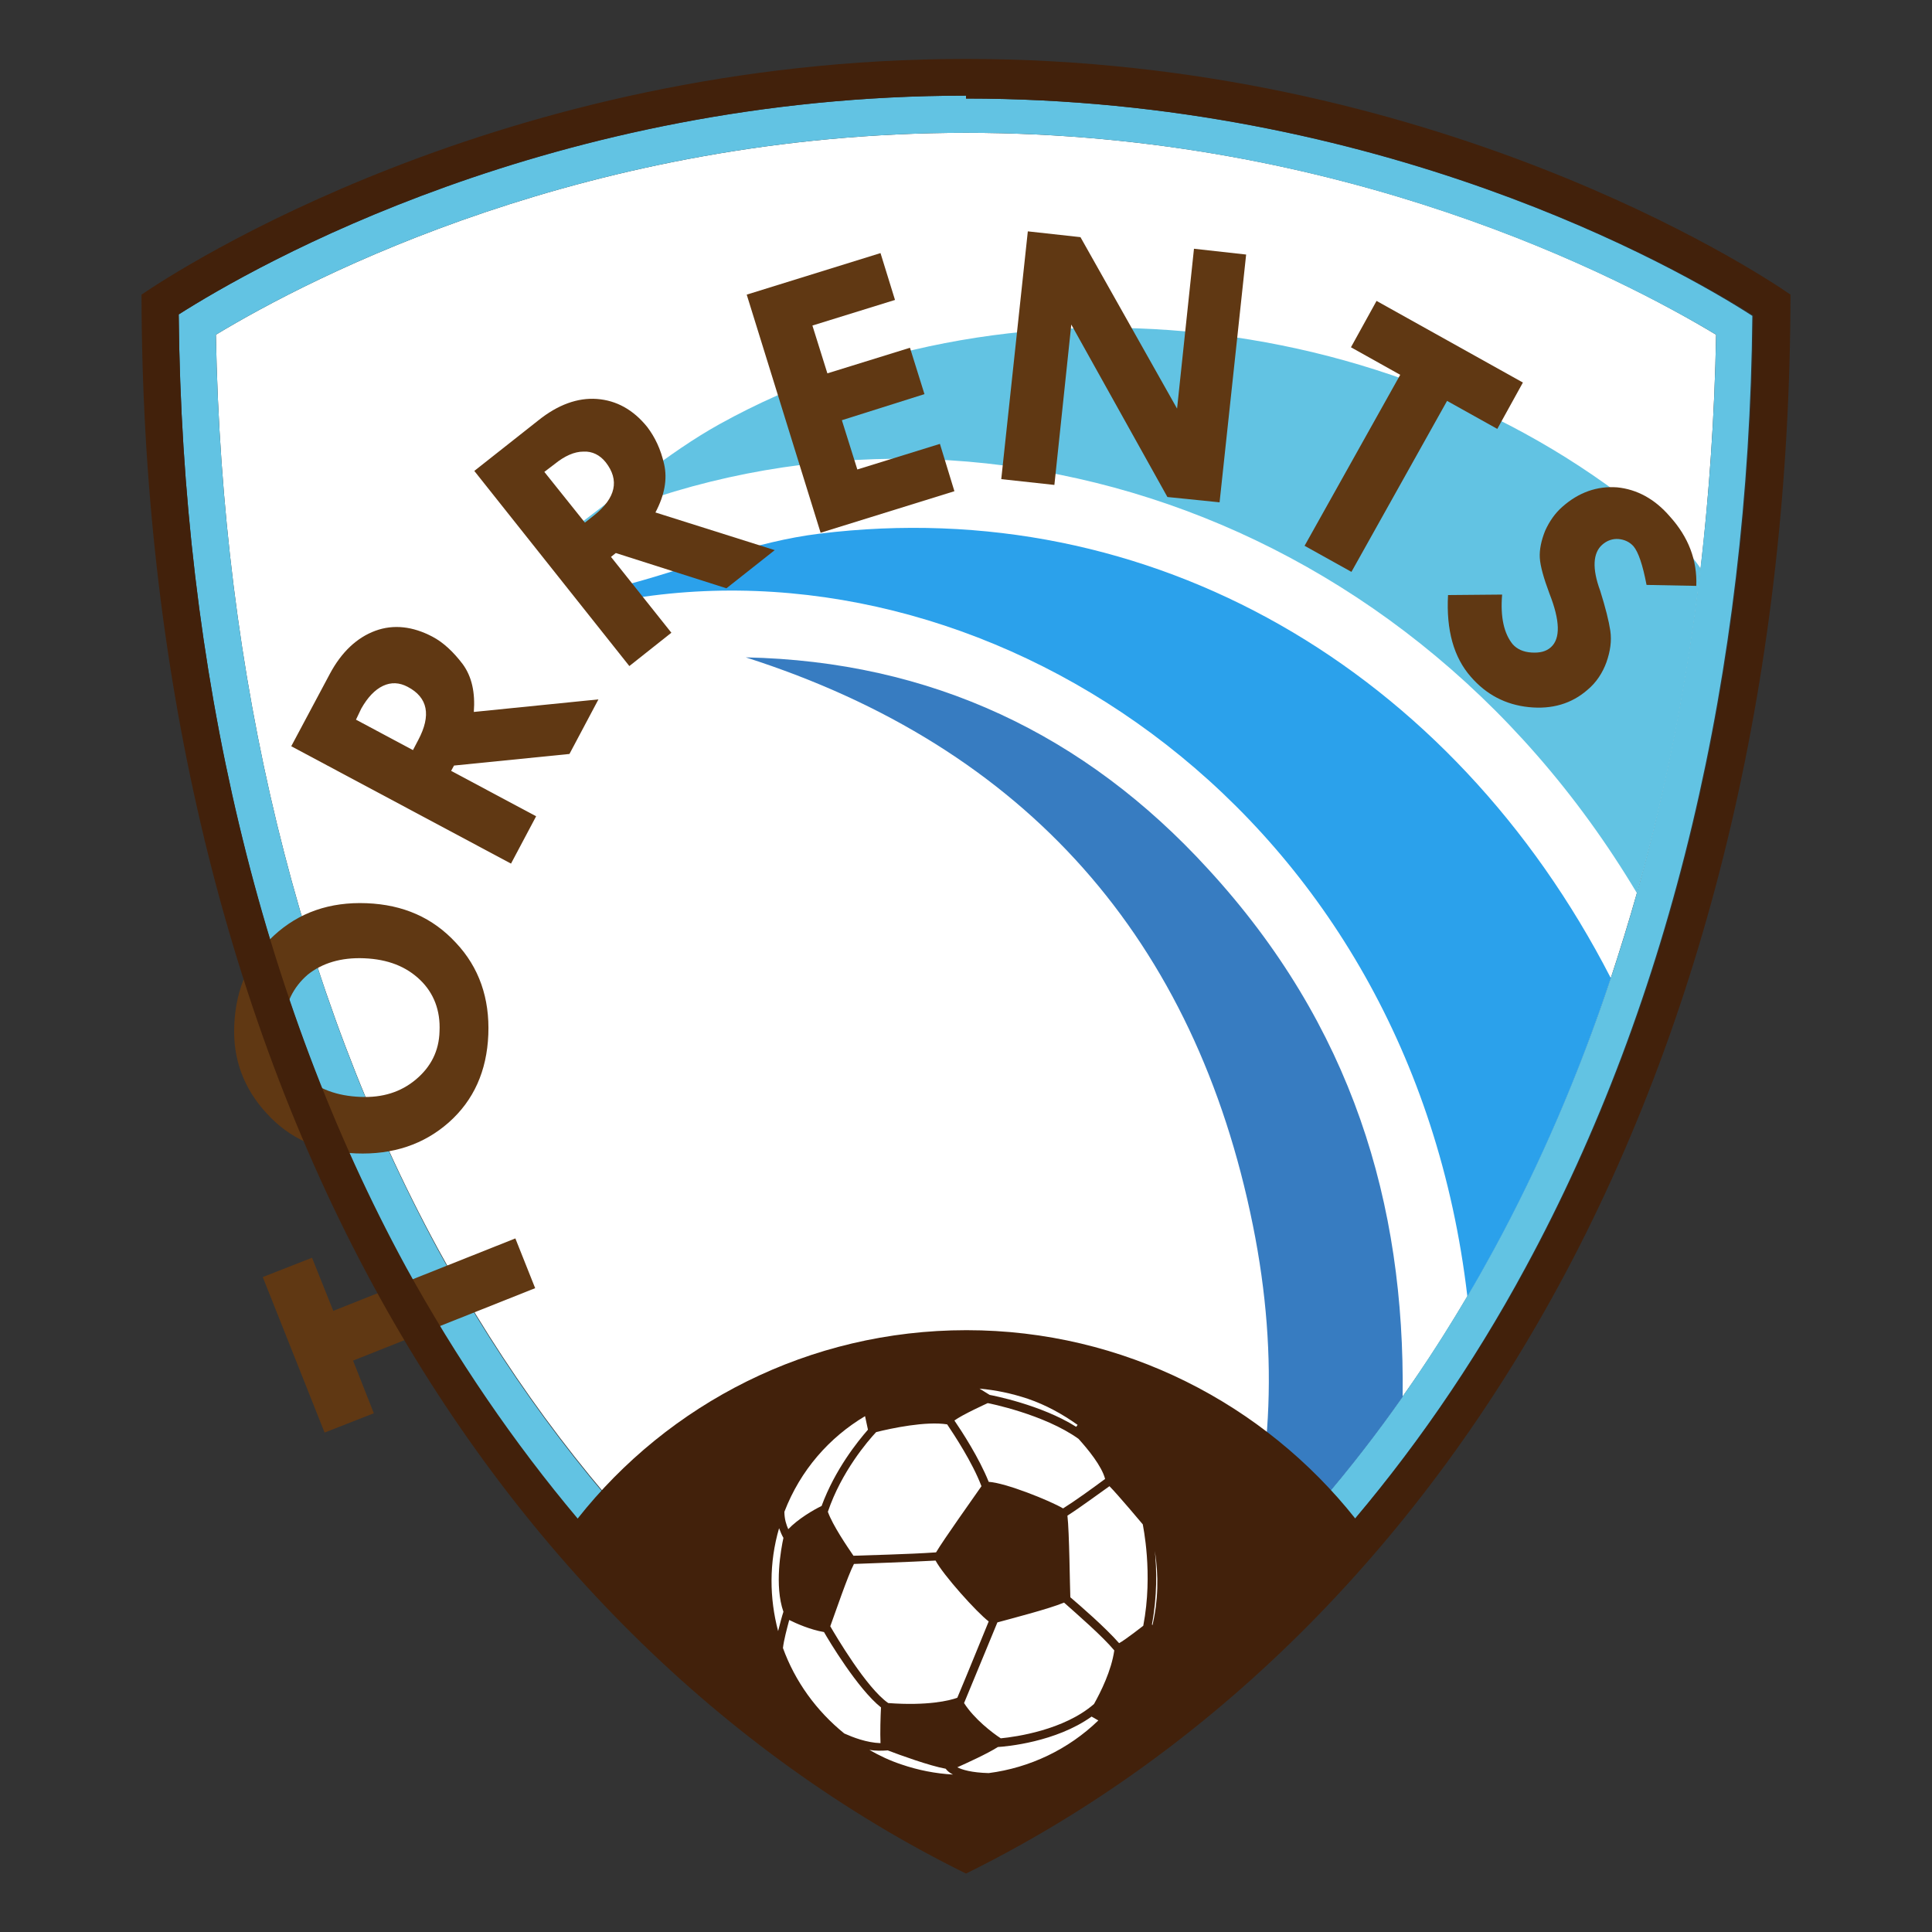 <?xml version="1.0" encoding="utf-8"?>
<!-- Generator: Adobe Illustrator 17.1.0, SVG Export Plug-In . SVG Version: 6.00 Build 0)  -->
<!DOCTYPE svg PUBLIC "-//W3C//DTD SVG 1.1//EN" "http://www.w3.org/Graphics/SVG/1.1/DTD/svg11.dtd">
<svg version="1.1" xmlns="http://www.w3.org/2000/svg" xmlns:xlink="http://www.w3.org/1999/xlink" x="0px" y="0px"
	 viewBox="0 0 400 400" enable-background="new 0 0 400 400" xml:space="preserve">
<rect x="0" y="0" width="400" height="400" fill="#333333" stroke="none"/>
<g id="Layer_1">
	<g>
		<path fill="#FFFFFF" d="M355.3,69.3c-0.3,16.5-1.4,32.6-3.2,48.4c-2.7,23.3-7.1,45.8-13.2,67.2c-1.7,6-3.5,11.8-5.4,17.6v0
			c-6.6,19.9-14.7,38.7-24.2,56.2c-1.8,3.3-3.6,6.5-5.5,9.7c-4.2,7.1-8.6,14-13.3,20.6c-10.5,15-22.2,28.6-34.8,40.7
			c-16.9,16.3-35.6,30-55.7,40.7c-44.7-23.9-82.4-62.4-109.3-111.8C61.8,205.5,46,140.2,44.7,69.3C64.4,57.4,121.9,27.5,200,27.5
			C278.1,27.5,335.6,57.4,355.3,69.3z"/>
		<path fill="#62C3E3" d="M200,20.4v-0.6C114.5,19.8,52.9,55,37,65.1c0.7,73.8,16.9,142,47,197.4c11,20.2,23.7,38.6,37.9,55
			c0.9,1,1.7,2,2.6,2.9c1.2,1.4,2.4,2.7,3.6,4c0.9,0.9,1.7,1.9,2.6,2.8c20.5,21.5,41.1,39.1,69.2,52.1c0,0,0,0,0,0
			c25.5-13,48.7-30.6,69.2-52.1c0.9-0.9,1.7-1.9,2.6-2.8c1.2-1.3,2.4-2.7,3.6-4c0.9-1,1.7-1.9,2.6-2.9c14.2-16.4,27-34.8,37.9-55
			c30.1-55.4,46.3-123.3,47-197.1C347.2,55.3,285.5,20.4,200,20.4z M309.2,258.8c-26.9,49.4-64.5,88-109.2,111.8
			c-44.7-23.9-82.4-62.4-109.3-111.8C61.8,205.5,46,140.2,44.7,69.3C64.4,57.4,121.9,27.5,200,27.5c78.1,0,135.6,30,155.3,41.8
			C354,140.2,338.2,205.5,309.2,258.8z"/>
		<g>
			<path fill="#2BA1EB" d="M333.5,202.5L333.5,202.5c-6.6,19.9-14.7,38.7-24.2,56.2c-1.8,3.3-3.6,6.5-5.5,9.7
				c-11.7-100.1-97.1-156.3-172.2-144.6c-0.3-1-0.6-2-0.9-3c12.9-3.5,25.7-8.7,38.9-10.3C238.4,102,300.7,138.7,333.5,202.5z"/>
			<path fill="#62C3E3" d="M352.1,117.7c-2.7,23.3-7.1,45.8-13.2,67.2c-49.6-83-145.4-110-221-74.9c10.3-7.5,20.1-16.1,31.1-22.2
				c61.9-34.3,146.8-23.3,199,25.1C349.5,114.3,350.9,115.9,352.1,117.7z"/>
			<path fill="#377CC1" d="M290.4,289.2c-10.5,15-22.2,28.6-34.8,40.7c7.7-23.3,9.4-48.5,3.8-76.2c-11.9-59-46.8-99-105-117.6
				c38.3,0.8,70.2,15.9,95.7,43.8C279.9,212.3,290.9,249.2,290.4,289.2z"/>
		</g>
		<g>
			<g>
				<path fill="#603813" d="M67.2,296.6l-12.8-32.2l10.2-4l4.4,11l37.7-15l4.1,10.3l-37.7,15l4.3,10.9L67.2,296.6z"/>
				<path fill="#603813" d="M73.7,238.8c-7.6-0.3-13.8-3.1-18.5-8.3c-4.8-5.2-7-11.3-6.7-18.2c0.3-7.6,3.1-13.9,8.2-18.6
					c5.2-4.8,11.6-7,19.2-6.7c7.6,0.3,13.7,3,18.5,8.2c4.8,5.1,7,11.5,6.7,19c-0.3,7.5-3,13.6-8.2,18.2
					C87.8,236.9,81.4,239.1,73.7,238.8z M58.8,212.1c-0.3,4.3,1.1,7.9,4.1,10.6c3,2.8,6.9,4.2,11.7,4.4c4.6,0.2,8.4-1,11.5-3.6
					c3.1-2.6,4.8-5.9,4.9-10c0.2-4.3-1.2-7.9-4-10.6c-2.9-2.8-6.7-4.3-11.6-4.5c-4.8-0.2-8.7,1-11.7,3.4
					C60.7,204.4,59,207.8,58.8,212.1z"/>
				<path fill="#603813" d="M60.3,154.5l8-15c2.4-4.5,5.6-7.5,9.4-8.9c3.8-1.4,7.8-0.9,11.8,1.2c2.3,1.2,4.4,3.2,6.3,5.7
					c1.9,2.6,2.6,5.9,2.3,9.9l25.8-2.6l-6,11.3L94,158.5l-0.6,1.1L111,169l-5.2,9.8L60.3,154.5z M73.7,149l11.8,6.3l1.1-2.1
					c2.7-5.1,2-8.8-2.2-11c-1.7-0.9-3.4-1-5.1-0.2c-1.7,0.8-3.2,2.4-4.5,4.7L73.7,149z"/>
				<path fill="#603813" d="M98.2,97.5L111.5,87c4-3.2,8.1-4.7,12.1-4.4c4,0.3,7.5,2.2,10.4,5.8c1.6,2.1,2.8,4.6,3.5,7.7
					c0.7,3.1,0.1,6.4-1.8,10l24.7,7.8l-10,7.9l-22.9-7.3l-1,0.8L139,131l-8.7,6.9L98.2,97.5z M112.7,97.7l8.4,10.5l1.9-1.5
					c4.5-3.6,5.3-7.3,2.4-11c-1.2-1.5-2.8-2.3-4.6-2.2c-1.9,0-3.9,0.9-6,2.6L112.7,97.7z"/>
				<path fill="#603813" d="M154.6,61l27.7-8.6l3,9.7l-17.1,5.3l3.1,9.9l17.1-5.3l3,9.6L174.3,87l3.2,10.2l17.1-5.3l3,9.8l-27.7,8.6
					L154.6,61z"/>
				<path fill="#603813" d="M247.2,51.5l10.8,1.2l-5.5,51.3l-10.8-1.1l-19.9-35.7l-3.5,33.2l-11-1.2l5.5-51.3l10.9,1.2l20,35.5
					L247.2,51.5z"/>
				<path fill="#603813" d="M285,62.3l30.3,16.9l-5.3,9.6L299.6,83l-19.8,35.4l-9.7-5.4l19.8-35.4l-10.2-5.7L285,62.3z"/>
				<path fill="#603813" d="M351.2,121.3l-10.3-0.2c-0.8-4.2-1.7-6.8-2.7-8c-0.8-0.9-1.9-1.4-3.1-1.5s-2.4,0.3-3.4,1.2
					c-1.9,1.7-2.1,4.9-0.4,9.5c1.1,3.5,1.8,6.3,2.1,8.3c0.3,2.1,0,4.2-0.8,6.5c-0.8,2.2-2.1,4.2-3.9,5.7c-3.3,2.9-7.4,4.1-12.2,3.6
					c-4.8-0.5-8.8-2.6-12-6.3c-3.5-4-5.1-9.6-4.7-16.9l11.2-0.1c-0.4,4.7,0.4,8.1,2.2,10.3c0.9,1,2.2,1.6,3.9,1.7
					c1.7,0.1,3-0.2,4-1.1c2-1.8,1.9-5.5-0.3-11.1c-1.2-3.2-1.9-5.7-2-7.4c-0.1-1.7,0.3-3.6,1.1-5.6c0.9-2,2.1-3.7,3.6-5
					c3.4-3,7.2-4.3,11.3-4c4.1,0.4,7.8,2.4,10.9,6C349.6,111.2,351.4,116,351.2,121.3z"/>
			</g>
		</g>
		<path fill="#42210B" d="M200,12.2c-96.3,0-163.4,43.8-170.7,48.8c0.1,76.6,16.7,147.6,48,205.2c29.7,54.7,72.2,96.8,122.7,121.7
			c50.5-24.9,93-67,122.7-121.7c31.3-57.6,47.9-128.5,48-205.2C363.4,55.9,296.4,12.2,200,12.2z M316,262.4
			c-10.3,19-22.2,36.4-35.4,52c-18.8-23.7-47.9-39-80.5-39c-32.6,0-61.7,15.2-80.5,39c-13.2-15.7-25.1-33.1-35.5-52
			C53.9,207,37.7,138.8,37,65.1C52.9,55,114.2,19.8,200,19.8v0.6c85.8,0,147.2,34.9,163,44.9C362.3,139.1,346.1,207,316,262.4z"/>
		<path fill="#FFFFFF" d="M238.6,336.5c0-0.1-0.1-0.1-0.1-0.2c1.1-5.8,1-11.3,0.6-15.2C239.9,326.2,239.8,331.4,238.6,336.5z
			 M162.2,318.4c-0.3-0.5-0.6-1.2-0.9-2c-2.1,7.2-2,14.5-0.2,21.3c0.4-1.6,0.8-3.1,1.1-4C160.3,328.3,161.7,320.7,162.2,318.4z
			 M195.8,366.2c-3.3-0.6-9.4-2.8-12-3.8c-1.3,0.1-2.6,0.1-3.8-0.1c2.1,1.2,4.2,2.2,6.6,3c3.5,1.2,7.1,1.9,10.7,2.1
			C196.5,367,196.1,366.6,195.8,366.2z M182.4,353.5c-4.8-3.8-10.9-14-11.8-15.6c-2.9-0.5-5.8-1.8-7.2-2.5c-0.5,1.9-1.1,4.1-1.3,5.8
			c2.5,6.9,6.9,13,12.7,17.7c1.8,0.8,4.6,1.9,7.5,2C182.2,358.9,182.3,355.3,182.4,353.5z M204.9,288.8c0.5,0.1,10.6,2,17.9,6.6
			c0.1-0.1,0.2-0.2,0.3-0.4c-3.1-2.2-6.5-4.1-10.3-5.4c-3.3-1.1-6.6-1.8-10-2.1L204.9,288.8L204.9,288.8z M206.6,361.7
			c-2.2,1.4-6.4,3.3-8.4,4.2c1,0.5,2.9,1.1,6.5,1.2c8.5-1.1,16.5-4.9,22.7-10.9l-1.4-0.8C218.6,360.7,208.3,361.6,206.6,361.7z
			 M220.3,331.8c-3.1,1.3-10.9,3.3-13.8,4.1c-0.6,1.5-4.6,11.1-6.9,16.7c2.1,3.3,5.9,6.2,7.6,7.3c3.1-0.3,13.1-1.7,19.3-7.1
			c1.4-2.5,3.6-6.9,4.2-11.1C228.3,338.8,223,334.2,220.3,331.8z M229.7,307.7c-2,1.4-5.9,4.3-8.7,6.1c0.4,3.4,0.5,14.7,0.6,16.9
			c2,1.7,7.2,6.2,10.1,9.5c1.3-0.7,5-3.6,5-3.6c2.1-10.9-0.1-20.8-0.1-21C236.6,315.6,231.4,309.4,229.7,307.7z M220.1,312.3
			c2.4-1.5,6-4.1,8.7-6.1c-0.7-2.7-3.6-6.2-5.5-8.3c-7.1-5.1-18.7-7.4-18.8-7.4c0,0-5.3,2.4-6.9,3.6c1.5,2.2,5.1,7.7,7.1,12.7
			C208.2,307,217.4,310.7,220.1,312.3z M170.1,311.8c2.8-7.6,7.5-13.4,9.6-15.8l-0.6-2.8c-7.4,4.4-13.4,11.2-16.7,19.8
			c0,1.5,0.4,2.7,0.8,3.6C165.2,314.5,168.4,312.6,170.1,311.8z M176.7,322.1c2.4-0.1,11.5-0.3,17.1-0.7c1.6-2.7,7.6-11.1,9.4-13.7
			c-1.9-5-5.7-10.7-7.1-12.8c-4.4-0.7-11.5,0.8-14.7,1.6c-1.7,1.8-7.2,8.2-10,16.5C172.4,315.8,175.4,320.2,176.7,322.1z
			 M193.7,323.1c-5.5,0.3-14.4,0.6-16.9,0.7c-1.3,2.5-3.8,9.9-4.9,12.9c1.1,1.9,7.5,12.8,12,15.9c8.1,0.6,12.7-0.5,14.3-1.1
			c2.2-5.2,5.5-13.4,6.5-15.8C202.2,333.8,195.3,326.1,193.7,323.1z"/>
	</g>
</g>
<g id="Layer_2">
	<line fill="none" x1="73.7" y1="220.4" x2="70.4" y2="224.7"/>
</g>
</svg>
